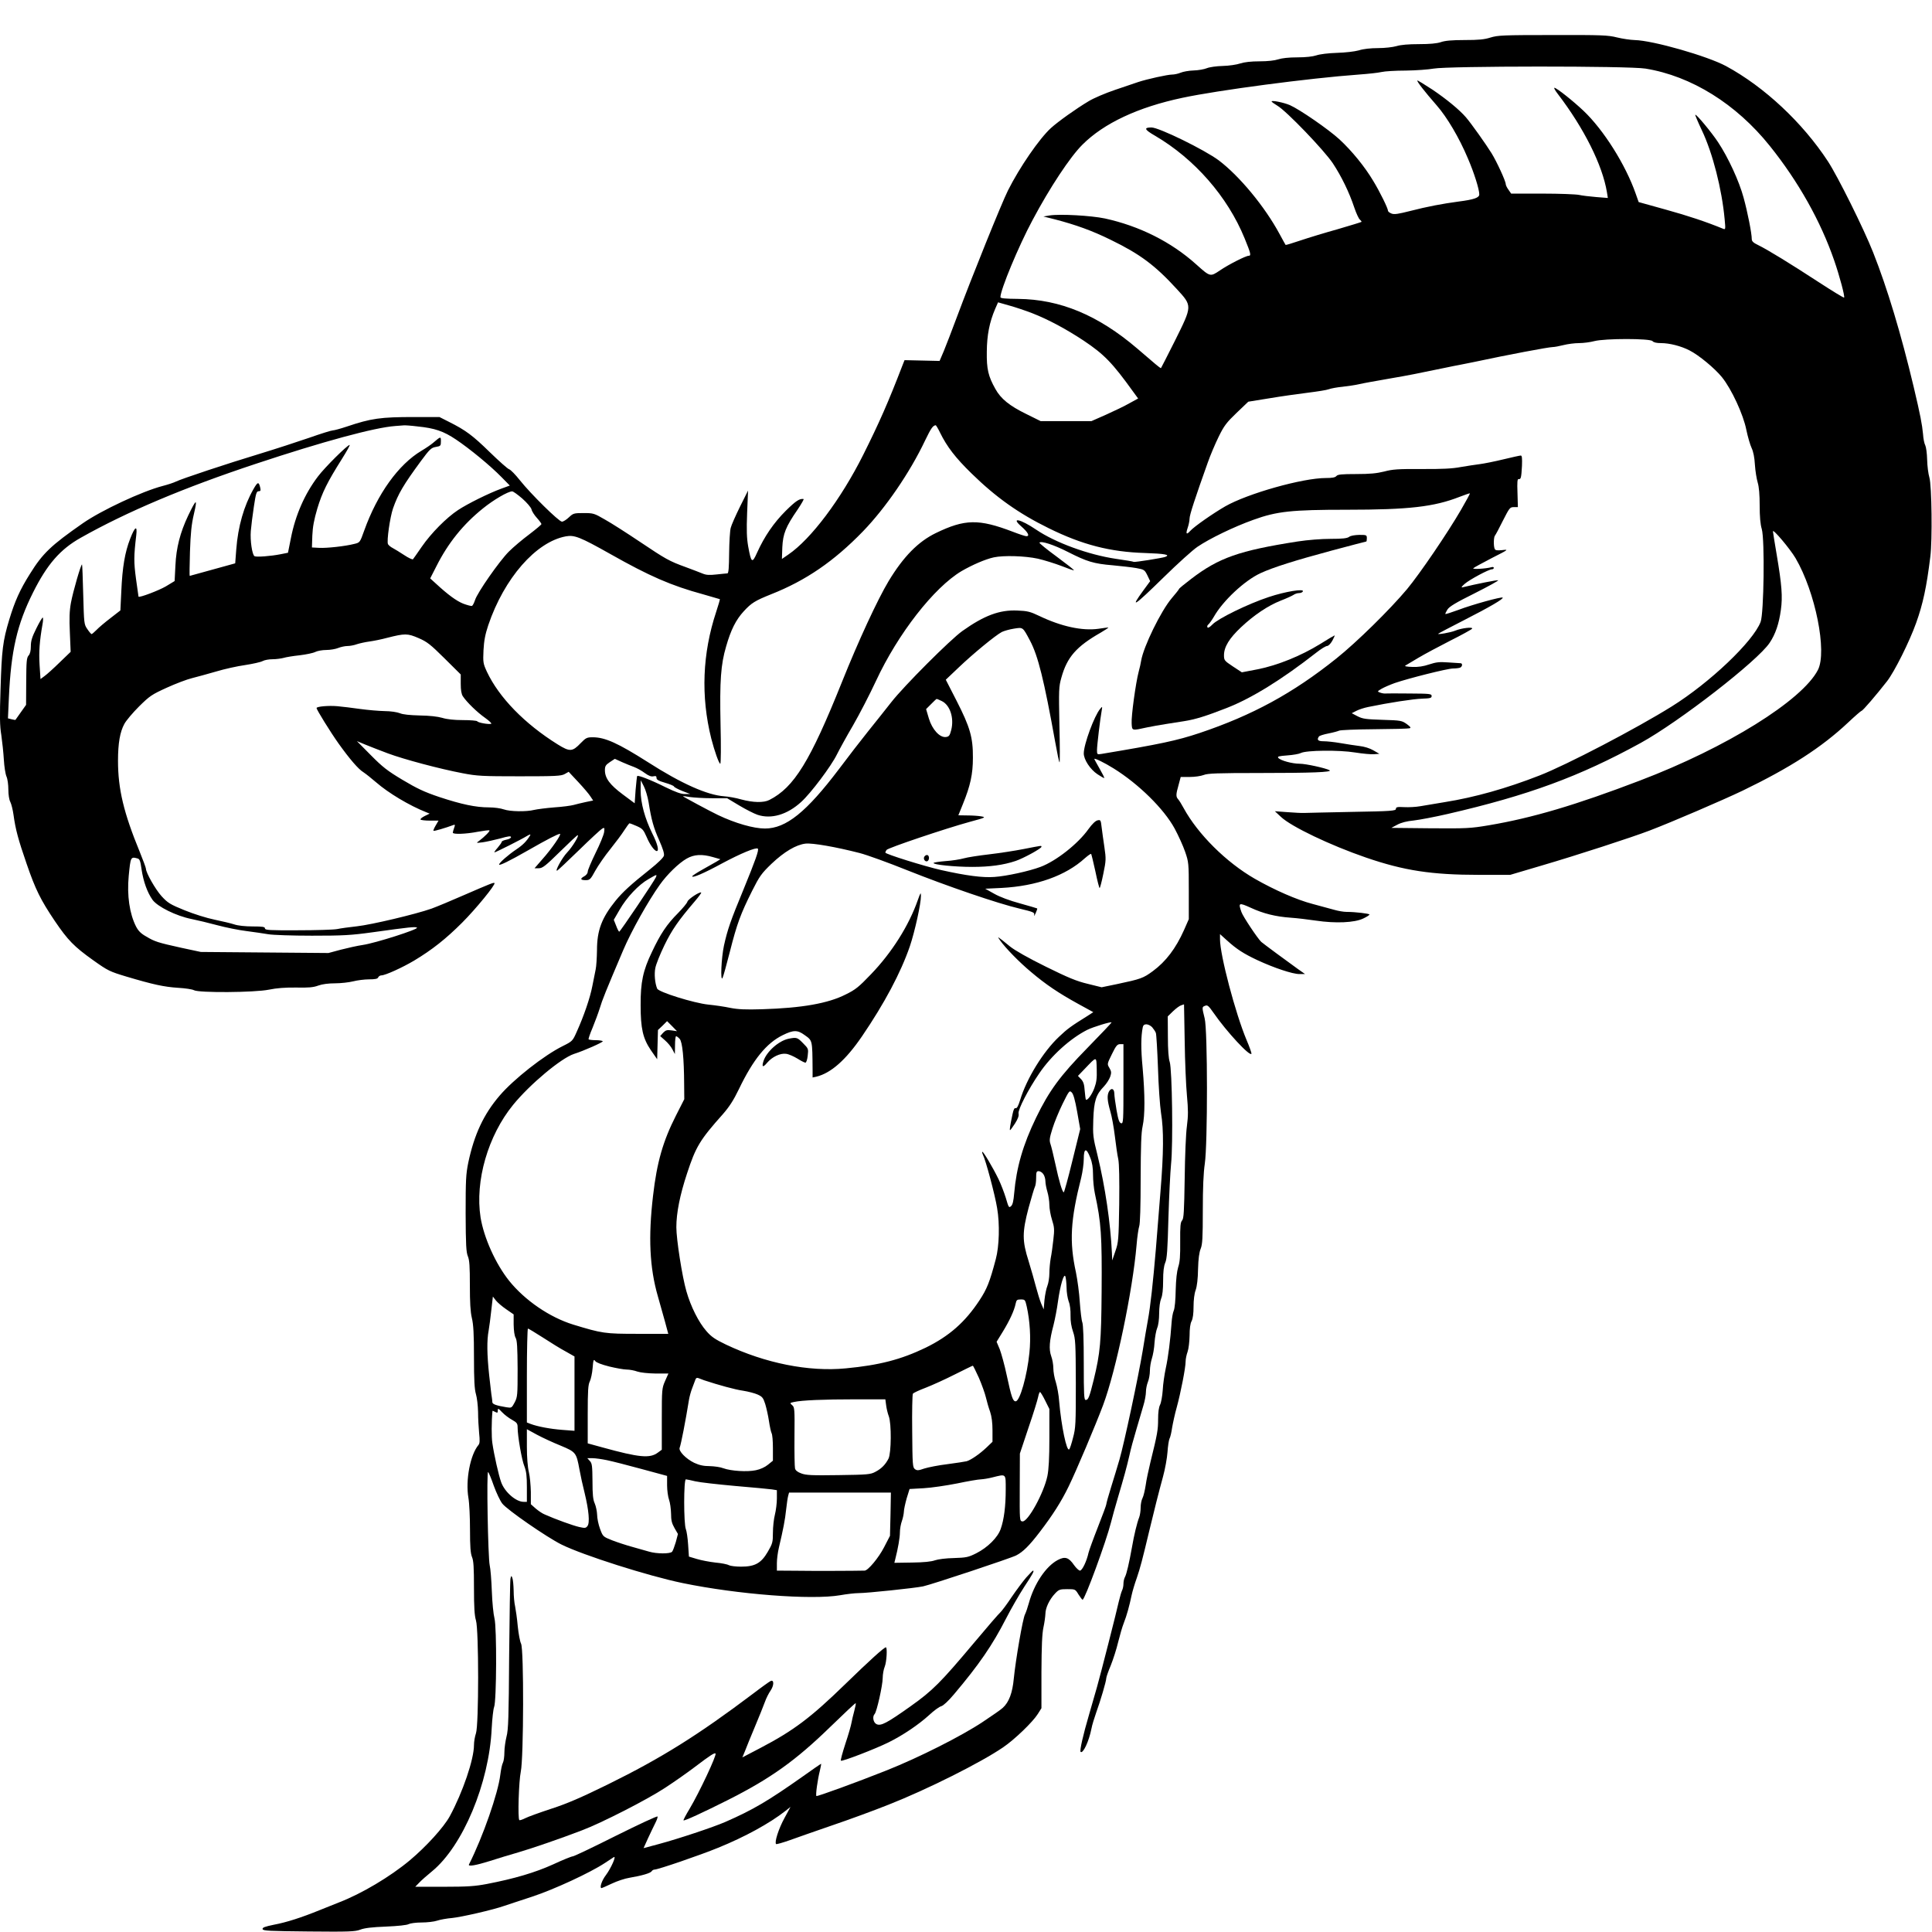 <?xml version="1.0" encoding="UTF-8" standalone="no"?>
<svg
   xmlns:dc="http://purl.org/dc/elements/1.1/"
   xmlns:cc="http://creativecommons.org/ns#"
   xmlns:rdf="http://www.w3.org/1999/02/22-rdf-syntax-ns#"
   xmlns:svg="http://www.w3.org/2000/svg"
   xmlns="http://www.w3.org/2000/svg"
   xmlns:sodipodi="http://sodipodi.sourceforge.net/DTD/sodipodi-0.dtd"
   xmlns:inkscape="http://www.inkscape.org/namespaces/inkscape"
   version="1.0"
   width="2000"
   height="2000"
   viewBox="0 0 1500 1500"
   preserveAspectRatio="xMidYMid meet"
   id="svg4819"
   sodipodi:docname="cabron.svg"
   inkscape:version="0.92.2 5c3e80d, 2017-08-06">
  <defs
     id="defs4823" />
  <sodipodi:namedview
     pagecolor="#ffffff"
     bordercolor="#666666"
     borderopacity="1"
     objecttolerance="10"
     gridtolerance="10"
     guidetolerance="10"
     inkscape:pageopacity="0"
     inkscape:pageshadow="2"
     inkscape:window-width="1894"
     inkscape:window-height="1013"
     id="namedview4821"
     showgrid="false"
     units="px"
     inkscape:zoom="0.2599734"
     inkscape:cx="1162.6667"
     inkscape:cy="1042.4143"
     inkscape:window-x="10"
     inkscape:window-y="29"
     inkscape:window-maximized="0"
     inkscape:current-layer="svg4819" />
  <g
     id="g4872"
     transform="matrix(1.027,0,0,1.027,-146.541,-89.999)">
    <path
       d="m 1269.5,116 c -4.7,1.5 -8.9,1.9 -19.6,1.9 -9.7,0 -14.9,0.5 -18,1.6 -3,1 -8.3,1.5 -16.5,1.5 -7.8,0 -13.8,0.5 -17,1.5 -2.8,0.8 -8.8,1.5 -13.9,1.5 -5.5,0 -11.2,0.6 -14.5,1.7 -3.3,0.9 -10.1,1.7 -16.7,1.9 -6.5,0.2 -12.9,1 -15.5,1.9 -2.7,0.9 -8,1.5 -14.4,1.5 -6.4,0 -11.7,0.6 -14.4,1.5 -2.7,0.9 -7.9,1.5 -14.1,1.5 -6.5,0 -11.5,0.6 -14.6,1.6 -2.6,0.9 -8.6,1.8 -13.3,1.9 -4.7,0.1 -10.1,0.9 -12,1.7 -1.9,0.8 -6.4,1.6 -9.9,1.7 -3.6,0.1 -8,0.9 -9.9,1.7 -1.9,0.8 -4.8,1.4 -6.4,1.4 -3.4,0 -19.3,3.5 -25.8,5.7 -2.5,0.8 -10.3,3.5 -17.4,5.9 -7.1,2.4 -16.1,6.2 -20,8.6 -9.4,5.6 -23,15.3 -28.5,20.3 -8.8,8.1 -23.6,29.6 -32.4,47.1 -4.8,9.6 -27.3,65.3 -38.5,95.4 -3.8,10.2 -8.3,21.9 -10,26 l -3.2,7.5 -13.2,-0.3 -13.3,-0.3 -1.7,4.3 c -10.5,27.3 -17.4,43 -29.6,67.4 -16.8,33.5 -39.4,63.6 -56.6,75.3 l -4.8,3.3 0.3,-8.8 c 0.5,-10.2 2.5,-15.4 11.6,-28.6 2.9,-4.3 4.9,-7.9 4.5,-7.9 -3,-0.5 -5.8,1.3 -13.5,8.9 -9.1,9.1 -16.1,19.3 -21.7,31.7 -3.7,8.3 -4.4,7.8 -6.7,-4.8 -1.1,-6.3 -1.3,-12.2 -0.8,-25.2 l 0.7,-17 -6.1,12.2 c -3.3,6.7 -6.5,13.9 -7,16 -0.6,2.2 -1.1,10.7 -1.2,19.1 -0.1,10.7 -0.4,15.2 -1.3,15.3 -0.6,0 -4.2,0.4 -8.1,0.8 -5.4,0.6 -7.8,0.5 -10.5,-0.6 -1.9,-0.8 -7.7,-3 -12.8,-4.9 -12.7,-4.6 -15.1,-6 -35.1,-19.4 -9.7,-6.5 -21.4,-14 -26.1,-16.6 -8.1,-4.7 -8.7,-4.9 -16.1,-4.9 -7.4,0 -7.9,0.2 -11.1,3.2 -1.9,1.8 -4.2,3.3 -5.3,3.3 -2.3,0 -23.6,-21 -31.7,-31.2 -3.4,-4.3 -7.1,-8.1 -8.2,-8.4 -1.2,-0.4 -7.7,-6.2 -14.6,-12.9 -12.9,-12.6 -18.2,-16.6 -30.8,-22.9 l -7.3,-3.7 h -19.2 c -25.3,0 -32.4,1 -50.8,7.2 -4.8,1.6 -9.6,2.9 -10.6,2.9 -1.1,0 -9.1,2.5 -17.9,5.6 -8.7,3 -25.6,8.5 -37.4,12.1 -24.5,7.4 -59.1,18.9 -63.3,21 -1.6,0.8 -6.1,2.3 -10,3.3 -15.7,4.1 -46.3,18.4 -60.4,28.2 -24.1,16.8 -30.3,22.7 -40,38.3 -7.5,11.9 -11.4,20.6 -15.6,34.5 -4.9,16.2 -5.7,23 -6.6,52.5 -0.7,20.7 -0.6,27.8 0.6,35 0.7,4.9 1.6,13.3 1.9,18.5 0.3,5.2 1.2,10.9 2,12.7 0.8,1.7 1.4,6.1 1.4,9.8 0,3.8 0.6,7.8 1.5,9.4 0.8,1.6 1.9,6 2.4,9.7 1.5,11 3.6,18.8 9.9,37 6.7,19.5 10.5,27.2 21.4,43.4 9.8,14.4 14.4,19.2 29,29.6 11.1,7.9 12.4,8.5 25,12.3 20.5,6.1 28.5,7.8 39.1,8.5 5.3,0.3 10.7,1.1 12,1.8 3.6,2.1 45.9,1.8 56.7,-0.4 5.8,-1.2 12.3,-1.7 20.5,-1.6 9.3,0.2 13.1,-0.1 16.8,-1.5 3,-1.1 7.7,-1.7 12.7,-1.7 4.3,0 10.5,-0.7 13.7,-1.5 3.1,-0.8 8.6,-1.5 12,-1.5 4.7,0 6.5,-0.4 6.9,-1.5 0.4,-0.8 1.4,-1.5 2.4,-1.5 2.9,0 15.9,-5.9 24.8,-11.2 13.5,-8.1 24,-16.4 36.3,-28.7 10.4,-10.4 25.5,-28.9 24.4,-29.9 -0.5,-0.6 -3.2,0.5 -23.5,9.3 -9.1,4 -19.9,8.5 -24,10 -11.8,4.2 -45.5,12.2 -56.5,13.4 -5.5,0.6 -12.2,1.5 -15,2.1 -2.7,0.5 -16.1,0.9 -29.7,0.9 -21.4,0.1 -24.8,-0.1 -24.8,-1.4 0,-1.2 -1.7,-1.5 -9.3,-1.5 -5.5,0 -11.2,-0.6 -13.8,-1.5 -2.4,-0.8 -9.1,-2.4 -14.9,-3.6 -6,-1.2 -15.8,-4.3 -22.7,-7.1 -11.1,-4.5 -12.8,-5.6 -17.5,-10.7 -4.6,-5.1 -11.8,-17.7 -11.8,-20.8 0,-0.7 -2.1,-6.3 -4.6,-12.5 -12.2,-29.7 -16.5,-47.6 -16.5,-69.1 0,-13.2 1.5,-21.8 4.8,-27.8 1.3,-2.5 6.4,-8.5 11.1,-13.2 8.1,-8 9.6,-9 21,-14.2 6.8,-3.1 15.3,-6.3 19,-7.2 3.7,-0.9 11.9,-3.2 18.2,-5 6.3,-1.9 16.2,-4.1 22,-4.9 5.8,-0.9 11.7,-2.2 13.2,-3 1.4,-0.8 4.8,-1.4 7.5,-1.4 2.6,0 6.4,-0.5 8.3,-1 1.9,-0.6 7.5,-1.5 12.3,-2 4.9,-0.6 10.2,-1.7 11.7,-2.5 1.6,-0.8 5.3,-1.5 8.3,-1.5 3,0 7.1,-0.7 9,-1.5 2,-0.8 5.2,-1.5 7,-1.5 1.9,0 5.2,-0.6 7.3,-1.4 2.2,-0.7 6.3,-1.6 9.3,-2 3,-0.4 9.1,-1.6 13.5,-2.8 13.4,-3.4 15.4,-3.4 23.7,0.2 6.5,2.8 9,4.8 19.6,15.3 l 12.3,12.2 v 7 c 0,4.9 0.5,7.8 1.6,9.5 3,4.5 10.8,12.1 16.8,16.3 3.2,2.3 5.3,4.3 4.6,4.5 -1.8,0.6 -9.9,-0.8 -10.5,-1.9 -0.4,-0.5 -5.2,-0.9 -10.8,-0.9 -6.7,0 -12.2,-0.6 -15.7,-1.7 -3.5,-1 -9.6,-1.7 -17,-1.8 -7.5,-0.2 -12.7,-0.7 -15,-1.7 -2,-0.8 -7,-1.6 -11.5,-1.6 -4.4,-0.1 -12.7,-0.8 -18.5,-1.6 -5.8,-0.8 -13.5,-1.8 -17.2,-2.1 -6.7,-0.6 -15.8,0.2 -15.8,1.4 0,1.2 10.5,18.2 16.7,26.9 8.3,11.6 14.9,19.3 18.7,21.6 1.7,1.1 6.1,4.6 9.7,7.7 9.2,8 25,17.5 37.9,22.6 l 2.5,1 -3.7,1.8 c -2,1 -3.5,2.2 -3.2,2.7 0.3,0.4 3.5,0.8 7.1,0.8 h 6.5 l -2.1,3.6 c -1.2,2 -2,3.9 -1.7,4.1 0.4,0.4 8.9,-2.1 15.4,-4.5 0.9,-0.3 1,0.2 0.2,2.3 -0.5,1.4 -1,3.1 -1,3.6 0,1.4 9.8,1.1 19,-0.7 4.5,-0.8 8.4,-1.3 8.7,-1 0.6,0.5 -3.7,4.8 -7.8,7.9 -2.4,1.7 -2.4,1.7 2.6,1.1 2.8,-0.4 8.7,-1.7 13.3,-2.9 6.2,-1.8 8.2,-2 8.2,-1 0,0.7 -1.6,1.6 -3.5,1.9 -1.9,0.4 -3.5,1.1 -3.5,1.6 0,0.5 -1.4,2.5 -3.1,4.5 -1.7,1.9 -2.8,3.5 -2.4,3.5 0.9,0 20.2,-9.7 24.4,-12.3 2.2,-1.3 3.1,-1.6 2.6,-0.6 -2.7,4.5 -5.5,7.3 -10.4,10.6 -6,4 -13.1,10.2 -13.1,11.5 0,1.1 7.7,-2.6 22,-10.8 14.5,-8.3 22.5,-12.4 24,-12.4 1.5,0 -6.2,11.3 -13.3,19.2 l -5.9,6.8 h 3.2 c 2.8,0 5,-1.7 16,-12.5 7,-6.9 13,-12.5 13.4,-12.5 1.4,0 -3.9,8.8 -7.9,13 -3.9,4.1 -9.6,14.6 -7.6,13.8 0.5,-0.2 7.9,-7.1 16.5,-15.5 8.6,-8.4 16.5,-15.7 17.6,-16.3 1.7,-0.9 1.8,-0.7 1.4,2.7 -0.3,2.1 -3.2,9.2 -6.5,15.8 -3.2,6.6 -5.9,12.9 -5.9,14.1 0,1.2 -1.1,2.6 -2.5,3.4 -3.5,1.9 -3.1,3 0.9,3 3.2,0 3.7,-0.5 7.4,-7.3 2.2,-3.9 7.3,-11.3 11.3,-16.2 4,-5 8.8,-11.4 10.6,-14.3 1.8,-2.8 3.6,-5.2 3.9,-5.2 0.3,0 2.7,0.9 5.4,2.1 4.3,1.9 5.1,2.7 7.5,8.2 2.5,6 6,10.7 7.7,10.7 1.9,0 0.5,-5.6 -3.3,-13.1 -5.7,-11.5 -8.9,-23.2 -8.9,-32.7 l 0.1,-7.7 2.3,4.5 c 1.3,2.5 2.9,7.9 3.6,12 2.1,13.5 3.9,19.7 8.1,29 2.7,6.2 3.9,9.9 3.5,11.5 -0.4,1.5 -4.5,5.5 -10.4,10.2 -14.6,11.6 -20.7,17.2 -26.1,23.8 -10.5,13 -14.1,22.4 -14.1,37.5 -0.1,5.8 -0.5,12.3 -1,14.5 -0.4,2.2 -1.6,7.8 -2.5,12.5 -1.7,9 -6.5,22.9 -11.8,34.6 -3.1,7 -3.3,7.2 -10.5,10.8 -14.2,7 -37.2,25.1 -47.8,37.5 -12.1,14.1 -19.2,29.4 -23.7,50.6 -1.8,8.9 -2,13.3 -2,38.6 0.1,23.5 0.4,29.2 1.7,32.3 1.2,2.9 1.5,7.6 1.5,21.9 0,13 0.4,20 1.5,24.7 1.2,4.9 1.6,12.3 1.6,29.6 0,17.5 0.4,24.3 1.5,28 0.8,2.7 1.5,8.7 1.6,13.4 0,4.7 0.4,11.9 0.8,16 0.6,5.6 0.5,7.9 -0.5,9 -6.2,7.4 -9.9,26.6 -7.6,40 0.7,3.9 1.2,14.7 1.2,24.1 0,12.8 0.4,17.8 1.5,20.6 1.2,2.7 1.5,8 1.5,23.3 0,14.6 0.4,21 1.5,24.6 2.2,7.2 2.2,79.2 0,85.4 -0.8,2.3 -1.5,6.3 -1.5,8.9 0,10.8 -8.5,35.7 -18.3,53.8 -4.6,8.4 -17.8,22.9 -30.2,33.3 -15,12.5 -36.4,25.2 -53.5,31.8 -3,1.2 -9.5,3.8 -14.5,5.8 -14,5.7 -25.2,9.3 -34.8,11.1 -6.8,1.4 -8.7,2.1 -8.5,3.3 0.3,1.3 4.8,1.5 34.9,1.8 30.7,0.3 35.1,0.1 39,-1.4 3.1,-1.2 8.8,-1.9 19.4,-2.3 9.1,-0.4 15.9,-1.1 17.2,-1.9 1.2,-0.6 5.5,-1.2 9.7,-1.2 4.1,0 9.5,-0.6 11.8,-1.4 2.4,-0.8 7.5,-1.7 11.3,-2 7,-0.7 31.1,-6.2 39.5,-9.2 2.5,-0.8 11.9,-4 20.9,-6.9 16.7,-5.5 43.9,-18.1 55.1,-25.5 3,-2 6,-4 6.7,-4.4 2.2,-1.3 -2,8.2 -5.9,13.5 -3.2,4.1 -5.1,9.9 -3.3,9.9 0.2,0 3.7,-1.5 7.7,-3.4 4,-1.9 10,-3.9 13.3,-4.4 9.5,-1.6 15.9,-3.5 16.8,-4.9 0.4,-0.7 1.4,-1.3 2.2,-1.3 2.6,0 34.2,-10.8 48.1,-16.5 20,-8.1 39,-18.5 50.8,-27.8 l 3.9,-3.1 -4.6,8.5 c -4.3,7.8 -7.7,18.3 -6.3,19.6 0.3,0.3 4.9,-1 10.3,-2.9 5.4,-2 19.9,-7 32.3,-11.3 12.4,-4.2 31.5,-11.2 42.5,-15.6 29,-11.4 69.5,-31.7 86.5,-43.3 8.7,-5.9 22.5,-19.2 26.3,-25.3 l 2.7,-4.3 v -27.2 c 0.1,-19.9 0.5,-29.1 1.5,-33.8 0.8,-3.6 1.4,-8.2 1.5,-10.3 0,-4.5 3.1,-11 7.3,-15.4 2.8,-3 3.6,-3.3 9.2,-3.3 6,0 6.1,0 8.5,4 1.4,2.2 2.8,4 3.1,4 1.7,0 17.8,-43.9 21.5,-58.5 0.8,-3.3 3.2,-11.9 5.3,-19 4.5,-15.2 6.5,-22.4 8.7,-32 0.8,-3.9 3.1,-12.4 5.1,-19 1.9,-6.6 4.4,-14.9 5.4,-18.4 1.1,-3.5 1.9,-8.2 1.9,-10.3 0,-2.1 0.7,-5.5 1.5,-7.5 0.8,-1.9 1.5,-5.7 1.5,-8.4 0,-2.7 0.7,-6.8 1.5,-9.3 0.8,-2.4 1.8,-7.8 2,-12 0.3,-4.1 1.2,-9.1 2,-11 0.9,-2.1 1.5,-6.7 1.5,-11.1 0,-4.5 0.6,-9 1.5,-11.2 1,-2.3 1.5,-6.9 1.5,-13.5 0,-6.8 0.5,-11 1.6,-13.6 1.3,-2.9 1.8,-9.8 2.4,-33.7 0.5,-16.5 1.4,-34.9 2,-40.9 1.6,-14.8 0.8,-71.5 -1,-77.1 -0.9,-2.6 -1.4,-9.3 -1.4,-19.2 l -0.1,-15.3 4,-3.9 c 2.2,-2.1 5,-4.2 6.2,-4.5 l 2.1,-0.7 0.5,27.8 c 0.2,15.3 1,33.8 1.7,41.1 1,10.9 1,15.2 0,23 -0.8,5.4 -1.5,23 -1.7,39.7 -0.4,25.1 -0.7,30.2 -1.9,31.7 -1.3,1.3 -1.6,4.4 -1.5,16 0.1,10.8 -0.2,15.5 -1.5,19.3 -1,3.3 -1.7,9.3 -1.9,17.5 -0.1,7.2 -0.7,13.8 -1.5,15.5 -0.7,1.6 -1.4,5.7 -1.6,9 -0.9,13 -2.6,26.4 -4.4,34.5 -1,4.7 -2.1,12.1 -2.3,16.6 -0.3,4.4 -1.2,9.4 -2,11 -1,2 -1.5,5.7 -1.5,11 0,7.9 -0.5,11 -5.8,32.4 -1.4,5.8 -3.1,13.6 -3.6,17.5 -0.6,3.8 -1.6,8.2 -2.4,9.7 -0.8,1.5 -1.4,4.7 -1.4,7.2 0,2.5 -0.5,5.7 -1.1,7.3 -1.6,4 -3.9,13.5 -5.4,22.3 -2.2,12.3 -4.1,20.4 -5.3,22.7 -0.7,1.2 -1.2,3.6 -1.2,5.3 0,1.7 -0.5,4 -1.1,5.1 -0.5,1.1 -1.6,4.8 -2.4,8.2 -1.6,7.5 -13.9,55.6 -16.5,64.7 -1,3.6 -3.7,12.8 -5.9,20.5 -4.6,15.6 -7.3,27.6 -6.5,28.5 1.8,1.7 6.3,-7.9 8.2,-17.5 0.5,-2.8 2.2,-8.2 3.6,-12.2 3.2,-8.8 7.6,-23.7 7.6,-25.9 0,-0.9 1.5,-5.2 3.4,-9.7 1.8,-4.5 4.4,-12.5 5.6,-17.7 1.3,-5.2 3.2,-11.8 4.3,-14.5 2.1,-5.3 4.2,-12.8 5.9,-21 0.6,-2.8 2.3,-8.6 3.9,-13 2.6,-7.6 4.2,-13.7 9.4,-35.5 3.6,-15.1 7.3,-29.7 10.4,-41 1.6,-5.8 3.1,-14.2 3.4,-18.6 0.3,-4.5 1,-9 1.5,-10.1 0.6,-1 1.5,-4.8 2,-8.4 0.6,-3.5 2.1,-10.5 3.5,-15.4 3,-11 6.7,-29.9 6.7,-34.6 0,-1.9 0.7,-5.2 1.5,-7.4 0.8,-2.2 1.4,-7.7 1.5,-12.1 0,-5.2 0.5,-9.2 1.5,-11 1,-1.9 1.5,-5.8 1.5,-11 0,-4.9 0.6,-9.9 1.6,-12.5 1,-2.8 1.7,-8.6 1.8,-15.9 0.2,-7.8 0.9,-12.7 2,-15.4 1.3,-3.2 1.6,-8 1.6,-29.1 0,-17.2 0.5,-28.3 1.5,-35.1 2.2,-14.6 2.2,-101.2 -0.1,-109.9 -2.1,-8.5 -2.1,-8.6 0.3,-9.5 1.8,-0.8 2.7,0 6.4,5.3 9.9,14.3 27.8,33.6 28.7,30.9 0.1,-0.5 -1.5,-5.2 -3.7,-10.3 -8.4,-20 -20.1,-64.2 -20.1,-76.2 v -3.9 l 5.2,4.7 c 7.5,6.8 12.7,10.1 23.1,15 12.5,5.8 26.5,10.5 31.7,10.5 h 4.3 l -5.4,-3.8 c -7.3,-5.2 -26.1,-19.1 -27.7,-20.5 -2.7,-2.5 -13.9,-19.3 -15,-22.6 -2.5,-7.1 -2,-7.3 7.1,-3.2 9.5,4.4 18.8,6.7 30.2,7.5 4.4,0.3 13,1.3 19,2.2 14.8,2.2 29.2,1.6 35.8,-1.6 2.6,-1.2 4.7,-2.6 4.7,-3 0,-0.7 -10.6,-2 -17.4,-2 -2.2,0 -6.2,-0.7 -9,-1.5 -2.8,-0.8 -10.3,-2.8 -16.6,-4.5 -11.9,-3.1 -28.8,-10.5 -43.8,-19.1 -21.5,-12.4 -42.9,-33.6 -53.7,-53.4 -1.5,-2.8 -3.3,-5.7 -4.1,-6.6 -1.8,-2 -1.8,-3.6 0.3,-10.9 l 1.6,-6 h 6.9 c 3.8,0 8.4,-0.7 10.5,-1.5 2.9,-1.2 10.1,-1.5 42.3,-1.5 38.9,0 55.4,-0.6 52.8,-2.1 -2.9,-1.6 -17.9,-4.9 -22.5,-4.9 -5.7,0 -14.5,-2.4 -16.2,-4.4 -0.9,-1.1 0.3,-1.4 6.8,-1.9 4.3,-0.3 8.9,-1.1 10.2,-1.8 4,-2.1 29,-2.4 41.1,-0.4 5.7,0.9 12.1,1.5 14.3,1.3 l 4,-0.3 -4.5,-2.6 c -2.7,-1.6 -6.9,-2.9 -10.5,-3.3 -3.3,-0.4 -9.8,-1.4 -14.4,-2.2 -4.6,-0.8 -10.3,-1.4 -12.7,-1.4 -4.3,0 -5.4,-1 -3.6,-3.6 0.4,-0.6 3.6,-1.6 7.2,-2.3 3.6,-0.7 7.2,-1.7 8,-2.1 0.9,-0.5 12.8,-1 26.5,-1.1 13.8,-0.1 25.8,-0.4 26.7,-0.7 1.4,-0.3 1,-1 -2,-3.2 -3.7,-2.6 -4.4,-2.8 -18.3,-3.2 -12.5,-0.4 -15,-0.7 -18.9,-2.7 l -4.4,-2.3 3.5,-1.8 c 1.9,-1 5.9,-2.3 8.9,-2.9 15.9,-3.3 34.3,-6.1 40.8,-6.3 6.2,-0.2 7.2,-0.5 7.2,-2 0,-1.7 -1.4,-1.8 -16.7,-1.9 -9.3,-0.1 -17.5,-0.1 -18.4,0 -0.8,0.1 -2.6,-0.2 -3.9,-0.7 -2.2,-0.8 -2.2,-0.9 1.2,-2.9 1.9,-1.1 6.3,-3 9.9,-4.3 10.5,-3.6 39.9,-11 44,-11 2,0 4.4,-0.3 5.3,-0.6 1.9,-0.7 2.2,-3.4 0.4,-3.4 -0.7,0 -4.9,-0.3 -9.3,-0.6 -6.6,-0.5 -9.1,-0.2 -14.3,1.5 -4.4,1.5 -8.3,2.1 -12.9,1.9 -3.9,-0.1 -6,-0.5 -5.2,-1 0.8,-0.5 5.2,-3.1 9.9,-5.9 4.7,-2.8 15.6,-8.6 24.2,-13 8.6,-4.3 16,-8.4 16.4,-9 0.9,-1.5 -8,-0.5 -12.8,1.5 -3.3,1.4 -13.7,3.2 -12.8,2.3 0.3,-0.3 9,-4.9 19.4,-10.2 19.4,-9.9 30.2,-16.2 29.3,-17.1 -0.8,-0.8 -23,5.3 -33.5,9.3 -5.2,1.9 -9.5,3.3 -9.8,3.1 -0.2,-0.2 0.5,-1.7 1.5,-3.3 1.4,-2.3 6.4,-5.3 20.7,-12.4 10.3,-5.2 18.3,-9.6 17.7,-9.8 -0.9,-0.3 -16.1,2.7 -26.8,5.3 -1.4,0.4 -1,-0.4 1.5,-2.6 3.7,-3.2 18.2,-11 20.6,-11 0.8,0 1.4,-0.5 1.4,-1.1 0,-0.6 -0.8,-0.8 -1.7,-0.5 -4.3,1.2 -14.8,1.8 -13.8,0.8 0.6,-0.6 6.9,-4 14,-7.7 12.8,-6.5 12.9,-6.6 7.9,-6 -4.2,0.4 -5.3,0.2 -5.8,-1.1 -0.9,-2.4 -0.7,-8.9 0.3,-9.9 0.5,-0.6 3.2,-5.6 6,-11.3 4.9,-9.6 5.3,-10.2 8.2,-10.2 h 3.1 l -0.3,-10.8 c -0.3,-8.3 -0.1,-10.6 0.9,-10.4 1.7,0.3 2,-1 2.5,-10.1 0.2,-5.7 0,-7.7 -0.9,-7.7 -0.7,0 -6.6,1.3 -13.2,2.9 -6.6,1.6 -14.6,3.2 -17.8,3.6 -3.2,0.4 -9.7,1.4 -14.4,2.2 -6.1,1.2 -14.4,1.6 -29.5,1.5 -17.8,-0.1 -22.1,0.2 -28.4,1.9 -5.7,1.4 -10.8,1.9 -21.2,1.9 -10.9,0 -13.9,0.3 -14.9,1.5 -0.9,1.1 -3.2,1.5 -8,1.5 -17.5,0 -59,11.7 -76,21.4 -9.5,5.5 -23.4,15.2 -26.5,18.6 -2.8,3.1 -3.5,2.4 -2,-2.1 0.8,-2.3 1.5,-5.5 1.5,-7.2 0,-2.8 4.1,-15.3 13.7,-42.2 1.9,-5.5 5.7,-14.4 8.3,-19.7 4.1,-8.4 6,-10.8 13.6,-18.1 l 8.8,-8.4 16.1,-2.6 c 8.8,-1.5 21.9,-3.3 29,-4.2 7.2,-0.9 14.2,-2 15.7,-2.6 1.5,-0.6 6.2,-1.5 10.5,-1.9 4.3,-0.5 9.8,-1.3 12.3,-1.9 4.4,-1 10.3,-2 25,-4.6 11.3,-1.9 20.4,-3.7 40.5,-7.9 3.9,-0.8 8.6,-1.8 10.5,-2.1 1.9,-0.4 6.7,-1.3 10.5,-2.1 26.7,-5.7 57,-11.4 60,-11.4 1.3,0 5,-0.7 8.2,-1.5 3.1,-0.8 8.4,-1.5 11.8,-1.5 3.3,0 8.5,-0.7 11.5,-1.5 8,-2.1 42.2,-2.1 44,0 0.8,1 3,1.5 6.4,1.5 6.4,0 15.1,2.2 21.5,5.5 7,3.5 19.2,13.6 24.6,20.3 7.2,8.9 16.1,28.1 18.4,39.7 1.1,5.3 2.9,11.5 4,13.8 1.3,2.7 2.2,7.2 2.5,12.7 0.3,4.7 1.3,10.7 2.1,13.4 1,3.3 1.5,9.1 1.5,17.4 0,8.3 0.5,14.2 1.6,17.8 2.3,8 1.6,63.8 -0.9,70.2 -5.7,14.9 -38.5,46 -67.2,63.9 -26.6,16.6 -79.6,44.3 -100,52.2 -24.8,9.7 -48.9,16.5 -71.5,20.1 -6.9,1.1 -15.2,2.5 -18.5,3.1 -3.3,0.6 -8.8,0.9 -12.3,0.7 -5.2,-0.3 -6.2,0 -6.2,1.3 0,1.5 -3.3,1.8 -33.2,2.3 -18.3,0.4 -34.6,0.7 -36.3,0.8 -1.6,0.1 -7.3,-0.2 -12.5,-0.6 l -9.5,-0.7 4.6,4.3 c 7.9,7.4 37.2,21.4 64.2,30.7 28.8,9.9 49.7,13.1 85.6,13.1 h 23.5 l 24,-7.1 c 26.6,-7.8 67.8,-21.2 81.4,-26.4 17,-6.5 54.9,-22.8 70.2,-30.1 36,-17.4 59.8,-32.7 79.9,-51.6 5.1,-4.8 9.7,-8.8 10.1,-8.8 0.9,0 11.1,-11.9 19.3,-22.4 5.6,-7.2 17,-30 22,-44.1 5.1,-14.2 7.9,-27.1 10.7,-50 1.6,-12.3 1.1,-53.9 -0.7,-59.9 -0.8,-2.6 -1.6,-8.7 -1.7,-13.5 -0.1,-4.7 -0.8,-9.6 -1.4,-10.8 -0.7,-1.2 -1.5,-5 -1.7,-8.5 -0.7,-7.3 -2,-14.3 -7.1,-35.8 -9.5,-39.9 -19.9,-74.5 -30.6,-101.5 -7.1,-18 -26.8,-57.6 -34.2,-68.9 -19.1,-29.2 -48,-56.3 -77,-72 -14.1,-7.6 -55.3,-19.4 -69.1,-19.7 -3.3,-0.1 -9.3,-1 -13.4,-2 -6.8,-1.7 -11.4,-1.9 -48.5,-1.8 -37.7,0 -41.6,0.2 -47.1,1.9 z m 117.2,23.5 c 34.6,5.6 68.5,26.7 93.9,58.4 21.6,26.9 38.5,57 48.7,86.6 4.2,12.1 8.2,27.3 7.5,28.1 -0.3,0.3 -9.1,-5.1 -19.4,-11.8 -21,-13.7 -38.4,-24.4 -45.6,-27.9 -3.6,-1.7 -4.8,-2.9 -4.8,-4.5 0,-4.3 -3.1,-20.2 -6.2,-31.4 -3.3,-12.3 -11.6,-30.3 -19.3,-41.9 -4.8,-7.3 -16.5,-21.4 -17.2,-20.7 -0.2,0.2 2,5.5 5,11.8 8.2,17.3 15.1,44.4 17.2,67.2 0.7,7.5 0.7,7.9 -1.1,7.2 -12.9,-5.3 -26.4,-9.8 -43.4,-14.5 l -20.5,-5.7 -2.3,-6.5 c -7.6,-21.7 -24.2,-48.1 -39.4,-62.5 -7.9,-7.5 -20.4,-17.4 -22,-17.4 -0.6,0 0.6,2.1 2.6,4.7 19.8,25.9 33.7,53.7 37.1,74.2 l 0.7,4.4 -8.8,-0.7 c -4.9,-0.4 -10.7,-1.1 -12.9,-1.6 -2.2,-0.5 -14.7,-1 -27.7,-1 h -23.7 l -2,-2.9 c -1.2,-1.6 -2.1,-3.5 -2.1,-4.3 0,-2.2 -6.7,-16.8 -10.7,-23.3 -4,-6.5 -15.5,-22.7 -19.4,-27.2 -5,-5.8 -14.8,-13.8 -25.3,-20.9 -6.1,-4 -11.2,-7.1 -11.4,-6.9 -0.6,0.6 5.6,8.5 14.6,18.8 7.8,8.9 17,24.4 23.6,40.1 4.7,10.9 8.6,23.3 8.6,27.2 0,2.5 -3.9,3.9 -15.6,5.4 -12,1.6 -23.7,3.8 -36.5,7.1 -9.1,2.3 -12.1,2.8 -14.2,2 -1.5,-0.6 -2.7,-1.5 -2.7,-2.1 0,-1.8 -6.1,-14.3 -11.1,-22.5 -6.4,-10.8 -16.3,-22.9 -25.6,-31.5 -8.4,-7.7 -30.2,-22.7 -37.5,-25.9 -4.7,-2 -13.8,-3.8 -13.8,-2.8 0,0.4 2,1.8 4.3,3.2 6.8,3.9 35.4,33.7 42,43.6 6.6,10 12.4,22 16.2,33.4 1.5,4.4 3.4,8.6 4.3,9.2 0.8,0.7 1.4,1.5 1.1,1.7 -0.2,0.2 -8.3,2.7 -17.9,5.5 -9.7,2.7 -22.5,6.6 -28.4,8.6 -5.9,2 -10.9,3.5 -11,3.3 -0.2,-0.2 -2.2,-3.9 -4.6,-8.3 -11.1,-20.6 -30.2,-43.7 -45.9,-55.6 -10.7,-8 -45.2,-24.9 -50.9,-24.9 -6,0 -5.4,1.6 2.6,6.2 29.9,17.5 54.9,46 67.8,77.6 4.7,11.5 5.1,13.2 3.1,13.2 -2.2,0 -15.4,6.7 -21.8,11.1 -7.3,4.9 -7.3,4.9 -17.9,-4.6 -18.9,-17 -42.9,-29 -69,-34.7 -10.5,-2.2 -33.8,-3.5 -41.7,-2.3 l -4.8,0.8 8.8,2.2 c 15.7,4.1 28,8.5 42.2,15.5 22,10.7 33.4,19.2 49.7,37 12,13.1 12,12.5 -1.3,39.3 -5.6,11.1 -10.3,20.4 -10.5,20.6 -0.2,0.2 -2.1,-1.2 -4.2,-3 -2.2,-1.9 -8.4,-7.2 -13.8,-11.8 -29.5,-25.2 -58.3,-37.2 -90.1,-37.5 -9.6,-0.1 -13.3,-0.4 -13.3,-1.3 0,-5.5 13.7,-38.6 24.3,-58.3 13,-24.5 28.5,-47.9 37.7,-57 16.2,-16.2 42,-28.3 75.5,-35.4 26.6,-5.7 96.1,-14.9 133.5,-17.6 6.9,-0.5 14.5,-1.3 17,-1.9 2.5,-0.6 10.8,-1.1 18.5,-1.1 7.7,-0.1 17.2,-0.8 21,-1.5 10.9,-2 147.5,-2.1 160.2,0 z M 923,324.4 c 12.1,4.7 25.7,12 39,20.8 15.4,10.3 21.7,16.8 37.3,38.5 l 3.8,5.2 -6.6,3.6 c -3.6,2.1 -11.6,5.9 -17.6,8.6 l -11.1,4.9 h -19.2 -19.2 l -10.9,-5.4 c -12.7,-6.2 -19.2,-11.5 -23.3,-18.9 -5.4,-9.6 -6.7,-15 -6.5,-28.2 0.1,-12.6 2,-22.2 6.3,-32.3 l 2.2,-5 8.1,2.3 c 4.5,1.2 12.5,3.9 17.7,5.9 z M 458.2,410 c 13.2,1.3 19.8,3.6 29.2,9.9 10.3,6.9 26,19.8 34.4,28.4 l 6.3,6.4 -6.3,2.3 c -9.6,3.5 -25.5,11.4 -32.8,16.2 -8.8,5.8 -20.4,17.5 -27.5,27.8 -3.2,4.7 -6.2,8.9 -6.6,9.4 -0.4,0.4 -3.3,-0.9 -6.6,-3.1 -3.2,-2.1 -7.1,-4.5 -8.6,-5.3 -1.6,-0.8 -3.2,-2.1 -3.7,-3 -1.1,-2.1 1.5,-20.3 3.8,-27 3.9,-11.1 7.8,-17.7 21,-35.7 6.8,-9.2 7.9,-10.2 11.4,-10.8 3.6,-0.6 3.8,-0.9 3.8,-4.2 0,-3.9 0,-3.9 -6,1.2 -1.4,1.2 -5.3,3.9 -8.7,5.9 -17.4,10.4 -33.3,32.5 -43.3,60.4 -3.2,8.9 -3.2,9 -7.4,10 -7,1.8 -20.8,3.3 -26.6,3 l -5.5,-0.3 0.3,-9 c 0.3,-6.7 1.3,-12 3.8,-20.5 3.7,-12.2 7.6,-20 18.5,-37.3 3.7,-5.9 6.4,-10.7 5.9,-10.7 -1.7,0 -19,17.2 -24,23.9 -10,13.2 -17,29.2 -20.4,46.6 l -2.2,11 -5.5,1.1 c -7.5,1.5 -18.4,2.3 -19.8,1.5 -1.8,-1.1 -3.4,-12 -2.8,-19.1 0.3,-3.6 1.3,-11.8 2.3,-18.3 1.5,-10 2,-11.7 3.6,-11.7 1.5,0 1.7,-0.5 1.2,-2.8 -1.1,-4.6 -1.9,-4.4 -5.1,1.2 -7.2,12.6 -11.7,28.3 -13,45.6 l -0.8,10.5 -17,4.7 c -9.3,2.6 -17.2,4.8 -17.4,4.8 -0.2,0 -0.1,-8.2 0.2,-18.3 0.5,-14.2 1.1,-20.5 3,-28.6 2.8,-12 1.9,-11.7 -4.4,1.4 -6,12.7 -9,24.2 -9.6,37.7 l -0.6,11.7 -6.6,4 c -5.3,3.1 -20,8.7 -20.7,7.8 0,-0.1 -0.9,-6.2 -1.9,-13.5 -1.7,-12.8 -1.7,-16.9 0.2,-33 0.9,-7.7 -1,-6.6 -4.6,2.7 -4,10.3 -5.9,21.5 -6.7,39.6 l -0.7,14.6 -7.6,5.9 c -4.2,3.2 -8.9,7.2 -10.5,8.9 -1.7,1.7 -3.3,3.1 -3.7,3.1 -0.3,0 -1.8,-1.7 -3.2,-3.8 -2.5,-3.6 -2.5,-4.2 -3.1,-26.1 -0.3,-12.3 -0.7,-22.5 -0.9,-22.7 -0.7,-0.7 -6.9,20.7 -8.4,29 -1.1,6 -1.3,11.8 -0.8,22.5 l 0.6,14.5 -8.3,8 c -4.6,4.5 -9.7,9.1 -11.4,10.3 l -3.1,2.3 -0.7,-10.8 c -0.6,-9.8 0,-18 2.2,-30.5 0.5,-2.6 0.6,-5 0.2,-5.2 -0.3,-0.2 -2.5,3.4 -4.8,8.1 -3.3,6.6 -4.2,9.5 -4.2,13.6 0,3.4 -0.6,5.8 -1.7,7 -1.5,1.7 -1.7,4.4 -1.8,19.6 l -0.1,17.7 -3.9,5.5 c -2.1,3 -4,5.6 -4.1,5.8 -0.1,0.2 -1.4,0 -2.9,-0.4 l -2.8,-0.7 0.7,-15.6 c 1.6,-35.5 6.2,-55.5 18.3,-79.6 10.6,-21.2 20.5,-32.6 36,-41.3 34.9,-19.7 78.3,-38 132.3,-55.9 50.9,-16.9 90,-27.5 105.5,-28.6 2.8,-0.2 5.7,-0.4 6.5,-0.5 0.8,-0.1 5.4,0.2 10.2,0.8 z m 395.1,4.6 c 5.3,10.8 11.7,19.1 23.9,31 18.4,18 35.6,30.2 58.2,41.3 25.5,12.6 46.6,18 72.9,18.8 14.9,0.5 19.4,1.3 15.4,2.9 -2.4,0.9 -23.2,4.2 -23.9,3.8 -0.4,-0.3 -6.5,-1.3 -13.5,-2.3 -20.8,-3.1 -45.7,-12.2 -60.2,-22 -11.9,-8.1 -19.7,-9.8 -11.3,-2.5 5.1,4.5 6.6,7.4 3.8,7.4 -0.8,0 -5.4,-1.5 -10.3,-3.4 -25.7,-9.8 -36.2,-9.6 -58.1,1 -13.4,6.5 -24.5,17.8 -35.7,36.3 -8.4,14 -22.9,45.3 -35.3,76.3 -24.1,60.1 -36.2,79.7 -54.9,89.2 -4.3,2.2 -12.3,2 -21.2,-0.4 -4.1,-1.2 -9.9,-2.2 -13,-2.4 -12.7,-0.9 -32.2,-9.5 -57.6,-25.8 -22.7,-14.4 -32.4,-18.8 -41.7,-18.8 -4.4,0 -5.2,0.4 -9.1,4.4 -6.3,6.6 -8.2,6.7 -17.4,1 -25,-15.6 -44.3,-35.4 -53.5,-54.9 -2.9,-6.3 -3,-7.1 -2.6,-16.3 0.4,-7.3 1.3,-12 3.6,-18.9 12,-35.5 36.1,-63.1 58.7,-67.2 6.4,-1.2 10.9,0.6 33.3,13.2 29.9,16.9 46.1,24 70.7,30.7 6.6,1.9 12.2,3.5 12.4,3.6 0.1,0.2 -1.1,4.5 -2.8,9.6 -10.4,31.4 -11.7,63.8 -3.7,95.8 2.4,9.3 5.8,19 6.8,19 0.5,0 0.6,-13.4 0.2,-29.8 -0.7,-33 0.2,-45.2 4.2,-58.8 3.6,-12.6 7.4,-20.2 13.4,-26.7 5.7,-6.2 8.4,-7.9 20.6,-12.8 26.3,-10.4 47.5,-24.9 69.5,-47.6 17,-17.6 35.4,-44.3 47,-68.8 4.4,-9.1 5.8,-11.1 7.9,-11.4 0.3,-0.1 1.8,2.4 3.3,5.5 z m -315.8,49.9 c 3.5,3.1 6.6,6.7 7,8.2 0.3,1.5 2.2,4.4 4.1,6.5 1.9,2.1 3.4,4.2 3.4,4.6 0,0.5 -4.1,3.9 -9.2,7.8 -5.1,3.8 -12,9.6 -15.4,13 -7.2,7.2 -23.9,31.1 -25.6,36.7 -0.7,2.1 -1.7,4.1 -2.3,4.4 -0.7,0.2 -3.6,-0.6 -6.6,-1.7 -5.2,-2.1 -11.5,-6.7 -20.7,-15.2 l -4.3,-3.9 4.7,-9.2 c 8.8,-17.5 20.2,-31.7 35.3,-43.8 7.9,-6.4 18.7,-12.7 21.9,-12.8 0.8,-0.1 4.2,2.4 7.7,5.4 z m 709.9,8.2 c -10.5,18.1 -31.3,48.6 -41,60.3 -13,15.5 -38,40.1 -53.4,52.4 -33,26.4 -63.6,43 -103.5,56.4 -17.1,5.7 -29.8,8.4 -74.2,15.8 -3.2,0.5 -3.3,0.4 -3.3,-3 0,-3.3 2.4,-23.6 3.6,-30.1 0.5,-2.9 0.4,-2.9 -1.2,-1 -4.5,5.4 -12.4,26.9 -12.4,33.7 0,4.7 4.9,12.1 10.3,15.7 2.7,1.8 5,3.1 5.2,2.9 0.2,-0.2 -1.4,-3.4 -3.6,-7.2 -2.1,-3.7 -3.9,-6.9 -3.9,-7.2 0,-0.9 7.8,2.9 14.5,7.1 19,11.8 38.1,30.6 46.2,45.5 2.8,5.2 6.4,13.1 7.9,17.5 2.7,7.8 2.8,8.6 2.8,29.5 v 21.5 l -3.6,8.2 c -6.2,13.9 -13.7,23.8 -23.6,31.1 -7.2,5.3 -9.1,6 -27.1,9.8 L 975.5,834 965,831.4 c -8.4,-2 -14.7,-4.6 -31.7,-13 -13.2,-6.5 -23.4,-12.3 -27,-15.2 -9.9,-8.1 -10.1,-8.2 -7.6,-4.7 4.1,5.8 14.5,16.5 23.4,23.9 11.2,9.5 20.9,16 35.6,24.1 l 11.5,6.3 -4.3,2.8 c -12.7,7.9 -15.3,9.8 -21.7,15.9 -11.9,11.2 -24.4,31.5 -29.3,47.7 -1.4,4.6 -2.5,6.5 -3.4,6.2 -0.9,-0.4 -1.6,1 -2.3,4.3 -1.9,8.8 -2.4,12.3 -1.9,12.3 0.3,0 1.9,-2.3 3.7,-5 2.2,-3.5 3.1,-5.8 2.7,-7.6 -0.5,-2.9 7.2,-18 15.7,-30.4 9.1,-13.4 23.4,-26.3 36.2,-32.8 4.4,-2.2 18.4,-6.5 18.4,-5.6 0,0.3 -8.2,9 -18.2,19.2 -20.7,21.1 -29,32.5 -38.8,52.7 -10,20.6 -14.9,37.8 -16.6,57.2 -0.5,5.8 -1.1,8.7 -2.4,9.8 -1.6,1.4 -1.8,1 -3.9,-6.2 -1.3,-4.2 -3.8,-10.7 -5.6,-14.4 -4.3,-8.8 -11.6,-21.1 -12.2,-20.5 -0.3,0.2 0,1.3 0.5,2.3 2,3.7 9.1,30.2 10.7,40.2 2.1,12.1 1.6,29 -1,38.6 -4.6,17.4 -6.7,22.6 -12.3,31.1 -10.9,16.6 -23,27.2 -40.8,35.9 -18.5,8.9 -34.9,13.2 -60.4,15.6 -27.9,2.7 -60.8,-3.9 -90.5,-18 -8.1,-3.9 -11,-5.8 -14.8,-10.2 -5.8,-6.6 -11.8,-18.5 -15.1,-30.1 -3.2,-11 -7.6,-39.3 -7.6,-48.4 0,-10.8 2.7,-24.4 8.1,-40.7 6.6,-20.1 9.6,-25.2 27,-44.7 4.9,-5.6 8.1,-10.5 12.2,-19 10.8,-22.5 20.9,-34.8 33.1,-40.8 8.1,-4 11.2,-4 16.4,-0.2 6.2,4.4 6,3.5 6.2,26.4 v 5.8 l 2.8,-0.6 c 11.1,-2.7 22.3,-12.6 34.6,-30.6 16.9,-24.8 29.2,-47.9 36.1,-67.9 3.8,-11.2 8.5,-32.6 8.4,-38.2 0,-3 -0.3,-2.6 -2.4,3.3 -6.7,19.1 -19.5,39.5 -35.4,56 -9.1,9.5 -11.6,11.6 -19.2,15.3 -13.2,6.7 -33.1,10.2 -63,11.1 -12.6,0.4 -18.3,0.1 -24,-1 -4.1,-0.9 -11.6,-2 -16.7,-2.5 -10.8,-1.1 -37.8,-9.5 -38.7,-12.1 -1.7,-4.1 -2.3,-11 -1.4,-15.5 0.5,-2.8 3.6,-10.5 6.9,-17.3 5.7,-11.7 10.5,-18.6 22.8,-33 3,-3.5 5.2,-6.5 5,-6.8 -1,-0.9 -9.7,4.8 -10.4,6.8 -0.3,1.2 -3.6,5.1 -7.1,8.7 -8.5,8.5 -13.3,15.7 -19.8,29.5 -6.7,13.9 -8.6,22.8 -8.5,40.2 0,17.6 1.7,25 7.7,33.9 l 4.8,6.9 0.3,-11 0.3,-11.1 3.5,-3.3 3.4,-3.4 3.8,3.8 3.7,3.8 -4.1,-0.6 c -3.5,-0.5 -4.4,-0.2 -6.4,1.8 l -2.2,2.5 3.6,3.2 c 2.1,1.8 4.6,4.8 5.6,6.8 l 1.9,3.6 0.1,-6.8 c 0,-3.7 0.4,-6.7 0.8,-6.7 0.5,0 1.7,0.9 2.7,2 2.1,2.3 3.3,14.7 3.4,34.5 l 0.1,11.1 -6.3,12.4 c -9.8,19.3 -14.4,35.3 -17.3,60.5 -3.7,31.3 -2.6,54.5 3.6,76 1.6,5.5 4,14.2 5.4,19.2 l 2.5,9.3 h -23.1 c -24.9,0 -26.8,-0.3 -48.8,-7 -17.8,-5.5 -36.5,-18.3 -48.4,-33.1 -10.3,-12.9 -19.1,-32.6 -21.6,-47.9 -4.3,-27.6 5.6,-61.8 24.6,-85.1 12.7,-15.6 36.3,-35.3 46,-38.5 7.6,-2.4 22.2,-8.9 21.8,-9.6 -0.3,-0.4 -2.7,-0.8 -5.3,-0.8 -2.6,0 -5,-0.3 -5.4,-0.6 -0.3,-0.3 1,-4.2 2.9,-8.6 1.8,-4.4 4.3,-11.1 5.5,-14.9 2,-6.6 4.1,-11.9 17.8,-44.1 6.1,-14.3 18.8,-37 27.6,-49.3 5.6,-7.9 14.3,-16.3 20.2,-19.7 5.7,-3.3 11.7,-3.6 20,-1.2 l 5.6,1.6 -2.9,1.8 c -1.6,0.9 -6.4,3.6 -10.6,6 -4.3,2.4 -7.8,4.7 -7.8,5.1 0,1.5 8.7,-2.2 22.5,-9.7 14.2,-7.6 25.8,-12.4 27.1,-11.2 1,1 -1.8,8.8 -10.8,30.8 -9.8,23.7 -12.1,30.3 -14.8,42.5 -2,9.4 -2.8,27.5 -1.1,24.5 0.5,-0.8 3,-9.8 5.6,-20 5.3,-20.9 8,-28.3 16.8,-45.9 5.6,-11.1 7,-13.1 14.7,-20.5 9.6,-9.1 18.6,-14.4 25.7,-15.2 5.1,-0.6 22.9,2.5 40.8,7.1 5.5,1.4 21.8,7.3 36.2,13.1 29.8,11.9 68.3,25.1 85,29 10.4,2.5 11.3,2.9 10.8,4.8 -0.2,1.2 0.2,0.6 1.1,-1.3 0.8,-1.8 1.4,-3.5 1.2,-3.7 -0.2,-0.1 -6.1,-1.9 -13,-3.8 -7.8,-2.1 -15.3,-4.9 -19.5,-7.3 l -6.8,-3.8 12.5,-0.6 c 26.3,-1.4 48.3,-9.2 62.9,-22.5 2.3,-2 4.4,-3.5 4.7,-3.2 0.2,0.3 1.7,6.2 3.2,13.2 1.4,6.9 2.9,12.6 3.2,12.6 0.3,0 1.6,-4.8 2.8,-10.8 2.1,-10.1 2.1,-11.3 0.8,-20.2 -0.8,-5.2 -1.7,-12 -2.1,-15.1 -0.6,-5.3 -0.8,-5.6 -3,-5.1 -1.6,0.3 -4.1,2.7 -7,6.7 -7.8,11 -24.4,24.1 -36.2,28.5 -8.5,3.2 -25.7,7 -34.8,7.6 -8.9,0.7 -21.5,-1 -40.3,-5.2 -12.8,-2.9 -42.2,-12.1 -42.2,-13.2 0,-0.4 0.4,-1.3 0.9,-2 0.9,-1.5 44.5,-16.2 63.1,-21.3 11.9,-3.2 12.2,-3.4 8.5,-4.1 -2.2,-0.4 -7,-0.7 -10.7,-0.7 l -6.6,-0.1 3.4,-8.4 c 5.7,-14 7.6,-22.7 7.6,-35.1 0.1,-15.4 -2.2,-23.2 -12.3,-43 l -8.2,-16 9.9,-9.4 c 10.8,-10.3 27.7,-24.2 32.5,-26.7 1.7,-0.8 5.8,-2 9.1,-2.5 7,-1.1 6.6,-1.4 12.2,9.1 6.1,11.6 10.5,29.3 19.1,77 1.4,7.9 2.8,14.7 3.2,15 0.3,0.3 0.3,-12.3 -0.1,-28.1 -0.5,-26.8 -0.5,-29 1.5,-36 4.3,-15.5 11.3,-23.5 29.9,-34.1 3.6,-2.1 6.1,-3.8 5.5,-3.8 -0.5,0 -3.9,0.5 -7.4,1 -12.2,1.7 -28,-1.7 -44.7,-9.7 -6.9,-3.3 -9,-3.8 -16.6,-4.1 -13.4,-0.6 -25,3.7 -41.6,15.5 -9.1,6.5 -44,41.4 -53.7,53.8 -4.3,5.5 -12.2,15.4 -17.5,22 -5.3,6.6 -15.2,19.4 -22,28.5 -24.6,32.5 -40,45 -56,45 -8.6,0 -22.5,-4 -35.5,-10.2 -6.1,-2.9 -26.5,-13.9 -26.5,-14.2 0,-0.2 2.4,0.1 5.3,0.6 2.8,0.4 10.3,0.9 16.6,0.9 h 11.5 l 9,5.4 c 5,3 11.3,6.2 13.9,7.1 10.4,3.5 22.5,0 33.1,-9.7 7.3,-6.6 22.7,-27.1 27,-35.9 1.8,-3.6 7.2,-13.5 12.2,-22 4.9,-8.5 12.7,-23.6 17.3,-33.5 16.7,-35.9 43.9,-70.7 64.7,-83.1 8.1,-4.7 18,-9 24.4,-10.4 7.5,-1.6 23.6,-1.1 33.3,1 4.8,1.1 12.8,3.6 17.8,5.5 5,2 9.3,3.5 9.5,3.3 0.2,-0.3 -5.7,-4.9 -13,-10.3 -7.4,-5.4 -13.3,-10.2 -13.1,-10.6 1.1,-1.6 10.9,1.6 21.5,7 14.4,7.3 19.4,8.9 33.9,10.1 6.4,0.6 14.4,1.5 17.8,2.1 6,1.1 6.3,1.3 8.4,5.5 l 2.1,4.4 -5,6.8 c -10.6,14.5 -7.5,12.5 15.1,-9.6 10.6,-10.4 22.1,-20.8 25.7,-23.2 9.3,-6.3 27.5,-15.1 42.3,-20.4 17.7,-6.4 28.7,-7.6 70.7,-7.6 46.7,0 65.8,-2.2 85,-9.7 4.1,-1.6 7.7,-2.8 7.9,-2.7 0.2,0.2 -2.7,5.6 -6.5,12.1 z m 252.7,36.9 c 15,25.6 24,70.7 16.9,84.5 -11.9,23.1 -69.3,58.8 -134.5,83.6 -48.4,18.5 -81.5,28.3 -114.1,33.8 -14.2,2.4 -17,2.5 -44.5,2.3 l -29.4,-0.3 4.5,-2.4 c 3,-1.6 7.2,-2.7 12.5,-3.2 4.4,-0.5 15.9,-2.7 25.5,-4.9 61.1,-14.1 99.7,-28.3 146,-53.7 29.1,-16 88.5,-62.1 97.5,-75.7 4.4,-6.5 7.1,-14.5 8.5,-24.9 1.4,-10 0.7,-18.8 -3.1,-41.4 -1.6,-9.4 -2.9,-17.5 -2.9,-18 0.1,-2 12.9,13.2 17.1,20.3 z m -645.5,108 c 6.3,3 9.5,12.8 7.2,21.9 -1.1,4.3 -1.7,5 -4,5.3 -4.7,0.6 -10.4,-5.7 -12.9,-14 l -2.1,-7.1 3.8,-3.8 c 2.1,-2.2 4,-3.9 4.2,-3.9 0.2,0 2,0.7 3.8,1.6 z M 436,657.2 c 12.1,4.5 39.1,11.7 56.5,15 10.9,2.1 14.9,2.3 43,2.3 27.2,0 31.4,-0.2 34.1,-1.7 l 3,-1.7 7.3,7.8 c 4,4.3 8.2,9.2 9.2,10.9 l 2,3 -5.8,1.2 c -3.2,0.7 -7.3,1.7 -9.1,2.2 -1.8,0.5 -8.3,1.4 -14.5,1.8 -6.2,0.5 -13,1.4 -15.2,1.9 -5.8,1.5 -18.3,1.3 -23,-0.4 -2.2,-0.8 -7.2,-1.5 -11.1,-1.5 -10.1,0 -20.8,-2.3 -37.5,-7.8 -11.6,-3.9 -17,-6.5 -27.9,-13 -11.4,-6.8 -15.1,-9.7 -24,-18.7 l -10.5,-10.6 6.5,2.7 c 3.6,1.5 11.2,4.4 17,6.6 z m 186.1,10.3 c 2.1,0.8 5.6,2.7 8,4.5 3,2.2 5,2.9 6.6,2.5 1.8,-0.4 2.3,-0.1 2.3,1.2 0,1.4 1.6,2.3 6.5,3.7 3.5,1 6.6,2.3 6.7,2.8 0.2,0.6 3.1,2.1 6.3,3.4 l 6,2.3 h -4 c -2.8,0.1 -7,-1.4 -15,-5.3 -10.6,-5.3 -20.4,-9.1 -21.1,-8.3 -0.2,0.2 -0.7,4.9 -1.2,10.5 l -0.7,10.1 -9,-6.7 c -9.8,-7.3 -13.5,-12.3 -13.5,-18.3 0,-3.1 0.6,-4 3.7,-6.1 l 3.8,-2.5 5.5,2.5 c 3,1.3 7.1,3 9.1,3.7 z m -375.5,69.1 c 1.7,0.4 2.2,1.8 3.1,8.2 1.4,9.4 4.4,17.6 8.3,23.1 3.8,5.2 17.9,12.2 29.5,14.5 4.4,0.9 13.2,3 19.5,4.7 6.3,1.7 16.2,3.7 22,4.4 5.8,0.8 13.2,1.8 16.5,2.4 3.3,0.6 18.2,1.1 33,1.1 23.6,0 29.4,-0.3 46,-2.6 28.1,-3.9 31.9,-4.3 33.4,-3.5 1.8,1.1 -31.4,11.7 -40.9,13.1 -4.1,0.6 -11.7,2.3 -16.7,3.6 l -9.3,2.5 -48.2,-0.4 -48.3,-0.4 -14.5,-3.1 c -18.1,-4 -20.3,-4.7 -26.8,-8.6 -4,-2.2 -6,-4.3 -7.7,-7.6 -4.9,-9.7 -6.9,-23.4 -5.5,-38.2 1.4,-14.4 1.5,-14.6 6.6,-13.2 z m 392,14.1 c -1,2.6 -27,41.2 -27.8,41.3 -0.3,0 -1.4,-2 -2.3,-4.5 l -1.8,-4.5 4.4,-7.6 c 5.3,-9.3 14.4,-19 21.9,-23.2 6.4,-3.7 6.4,-3.7 5.6,-1.5 z m 375.1,113.5 c 1.1,1.3 2.4,3.2 2.8,4.3 0.4,1.1 1.1,13 1.6,26.5 0.4,13.5 1.5,28.8 2.3,34 2.1,12.8 2,30.2 -0.4,59.3 -1.1,13.3 -2.7,33 -3.5,43.7 -2.1,24.7 -4.1,43.3 -6,53.5 -0.8,4.4 -2.6,14.7 -3.9,23 -3.3,19.9 -14.1,70.5 -17.6,82.5 -1.5,5.2 -4.4,14.7 -6.4,21.1 -2,6.4 -3.6,12.2 -3.6,12.9 0,0.6 -2.9,8.4 -6.4,17.3 -3.5,8.9 -6.6,17.5 -7,19.2 -1.4,6.4 -4.8,13.5 -6.5,13.5 -0.9,-0.1 -2.8,-1.9 -4.4,-4.1 -4.1,-6 -6.9,-6.8 -12.4,-3.9 -9,4.8 -17.8,18 -21.8,32.5 -0.9,3.3 -2.2,7.1 -2.9,8.5 -1.7,3 -7.1,34.5 -8.5,48.6 -1,10.8 -3.6,17.8 -8.3,22.1 -1.2,1.2 -8.1,6 -15.2,10.7 -16.1,10.7 -48.2,26.9 -72.6,36.6 -22.6,9 -52.3,19.8 -53.1,19.4 -0.8,-0.4 0.9,-12.5 2.6,-19.2 0.7,-2.8 1.1,-5.2 0.9,-5.2 -0.2,0 -6.5,4.4 -14.1,9.8 -26.1,18.4 -37.3,25 -58.3,34.2 -9.2,4 -35.6,12.8 -50.6,16.8 l -11.2,3 3.3,-7.3 c 1.9,-4 4.3,-9.2 5.5,-11.5 1.2,-2.3 2,-4.6 1.8,-5.1 -0.2,-0.6 -14.3,6 -31.4,14.5 -17.1,8.6 -31.8,15.6 -32.7,15.6 -0.9,0 -7.6,2.7 -14.9,6.1 -13.7,6.2 -29.3,10.8 -50.1,14.8 -8.9,1.7 -14.7,2.1 -32.4,2.1 h -21.7 l 3,-3.1 c 1.6,-1.7 6,-5.6 9.7,-8.6 23.3,-19.1 43.2,-66.7 45.1,-108.1 0.4,-7.3 1.2,-14.5 1.8,-16 1.9,-4.4 2.1,-60.3 0.3,-67.1 -0.8,-3.1 -1.7,-12.1 -2,-20.5 -0.3,-8.3 -1,-17.1 -1.6,-19.6 -1.3,-5.8 -2.5,-71.9 -1.2,-70.5 0.6,0.5 2.5,5.2 4.3,10.4 1.9,5.2 4.7,11.2 6.4,13.4 3.6,4.7 33.7,25.5 44.8,31 16.4,8.1 65.4,23.7 91.5,29.1 41.7,8.6 97.5,12.9 119.1,9.2 5,-0.9 11.3,-1.6 14,-1.6 6.4,0 42.5,-3.8 48.7,-5.1 6.5,-1.4 66.4,-21.3 70.4,-23.4 5.1,-2.6 9.9,-7.3 17.9,-17.8 9.8,-12.8 16.2,-22.9 21.7,-34.2 5.7,-11.6 20.5,-46.7 26.1,-61.6 9.8,-26.2 22.4,-86.8 25.3,-120.9 0.5,-6.4 1.5,-12.8 2,-14.3 0.7,-1.8 1.1,-15.1 1.1,-36 0.1,-25 0.4,-34.8 1.5,-39.7 1.8,-8.4 1.8,-23.3 0,-44 -1.4,-14.7 -1.3,-23.9 0.1,-30.8 0.3,-1.5 1.2,-2.2 2.7,-2.2 1.3,0 3.3,1 4.4,2.2 z M 992,907.1 c 0,28.1 -0.1,30 -1.7,29.7 -1.4,-0.3 -2.2,-2.4 -3.5,-9.8 -0.9,-5.2 -1.7,-11 -1.7,-12.8 -0.1,-3.7 -2.4,-4.4 -4.1,-1.3 -1.5,2.9 -1.2,6.9 1,14.6 1.2,3.9 2.7,12.4 3.5,19 0.8,6.6 1.9,14.5 2.6,17.5 0.7,3.7 0.9,14.9 0.7,34 -0.4,26.9 -0.6,28.9 -2.9,35.5 l -2.4,7 -0.2,-5.5 c -1.1,-22.9 -5.1,-50.2 -10.9,-74 -3.4,-13.5 -3.6,-15.3 -3.2,-27 0.5,-14.1 2,-18.8 8.1,-25.1 1.9,-2 4,-5.3 4.7,-7.3 1,-3 0.9,-4 -0.6,-6.6 -1.8,-3 -1.8,-3 1.9,-10.5 3.1,-6.4 4.1,-7.5 6.2,-7.5 h 2.5 z m -22,3.1 c -1.8,5 -5.4,9.8 -6.4,8.7 -0.2,-0.2 -0.6,-3.2 -0.9,-6.7 -0.3,-4.8 -1,-6.9 -2.8,-8.8 l -2.3,-2.4 5,-5.2 c 9.5,-9.9 8.9,-9.9 9.2,0.2 0.2,6.9 -0.2,9.9 -1.8,14.2 z m -13,17.9 2.3,13.1 -5.9,23.9 c -3.2,13.2 -6.2,23.9 -6.5,23.9 -1.1,0 -3.6,-8.4 -6.4,-21.5 -1.4,-6.6 -3.1,-13.4 -3.7,-15.1 -0.9,-2.7 -0.7,-4.5 1.5,-11.5 1.4,-4.6 4.9,-13.1 7.7,-18.8 4.8,-9.7 5.2,-10.3 6.8,-8.7 1.3,1.1 2.6,5.7 4.2,14.7 z m 9.9,34.7 c 1.5,3.7 2.1,7.7 2.1,12.9 0,4.1 0.6,10.5 1.4,14.2 4.8,22.1 5.4,31.7 5.1,74.1 -0.3,38 -1,46.3 -6,66.8 -3.2,13 -4.1,15.2 -6,15.2 -1.3,0 -1.5,-3.6 -1.5,-27.9 0,-17.8 -0.4,-29 -1.1,-30.8 -0.6,-1.5 -1.4,-8.4 -1.9,-15.3 -0.4,-6.9 -1.8,-16.9 -2.9,-22.4 -5.1,-23.3 -4.2,-39.5 4,-71.8 1,-4.2 1.9,-10.5 1.9,-14 0,-8.3 2,-8.7 4.9,-1 z m -35.5,12.4 c 0.9,1.2 1.6,3.6 1.6,5.4 0,1.7 0.7,5.3 1.5,8 0.8,2.7 1.5,7.1 1.5,9.9 0,2.7 0.9,7.9 2,11.3 1.8,5.6 1.9,7.4 1,15.1 -0.5,4.8 -1.4,11.1 -2,14 -0.5,3 -1,8 -1,11.3 0,3.2 -0.7,7.5 -1.5,9.5 -0.8,1.9 -1.8,6.8 -2.2,10.7 l -0.6,7.1 -1.9,-4.4 c -1,-2.4 -2.7,-8 -3.9,-12.5 -1.1,-4.4 -3.7,-13.3 -5.6,-19.6 -4.9,-15.4 -4.9,-21.7 0,-40.3 2.1,-7.6 4.2,-14.7 4.7,-15.7 0.6,-1 1,-4.1 1,-6.9 0,-4.4 0.3,-5.1 1.9,-5.1 1.1,0 2.7,1 3.5,2.2 z M 949,1061 c 0,3.6 0.8,8.3 1.6,10.5 1,2.4 1.5,6.7 1.4,10.6 -0.1,4.4 0.6,8.5 1.9,12.3 1.8,5.3 2,8.4 2.1,38.9 0,30.6 -0.1,33.8 -2.1,41.2 -1.1,4.4 -2.4,8.4 -2.9,8.8 -1.9,2 -6,-17.6 -7.6,-36.3 -0.3,-4.7 -1.5,-11.1 -2.5,-14.4 -1.1,-3.2 -1.9,-8 -1.9,-10.6 0,-2.6 -0.7,-6.7 -1.6,-9.1 -1.9,-5.3 -1.4,-11.8 1.7,-23.4 1.1,-4.4 2.7,-12.5 3.4,-18 1.7,-12.1 4.5,-21.7 5.6,-18.9 0.4,1.1 0.8,4.8 0.9,8.4 z m -423.5,16.5 5.5,3.8 v 7.6 c 0.1,4.7 0.6,8.6 1.5,10.1 1.1,1.9 1.4,7.2 1.5,23.5 0,19.9 -0.1,21.2 -2.2,25.3 -2.3,4.3 -2.4,4.3 -6.3,3.7 -7.7,-1.3 -10.5,-2.3 -10.6,-3.8 0,-0.7 -0.2,-2.3 -0.4,-3.7 -0.3,-1.4 -1.1,-8.9 -2,-16.7 -1.7,-15.9 -1.8,-26.4 -0.4,-33.8 0.5,-2.8 1.4,-9.7 2,-15.3 l 1.2,-10.4 2.3,3 c 1.3,1.6 4.8,4.6 7.9,6.7 z m 393.4,-2.1 c 2.4,10.9 3.2,23.6 2,35 -1.7,17.2 -7.2,36.6 -10.4,36.6 -2.1,0 -3.2,-3.2 -6.7,-19.5 -1.6,-7.7 -4.1,-16.6 -5.3,-19.8 l -2.4,-5.7 4.8,-7.8 c 5,-8.2 8.5,-15.7 9.6,-21 0.6,-2.8 1,-3.2 3.9,-3.2 3.2,0 3.3,0.2 4.5,5.4 z m -365.8,23.4 c 5.7,3.7 13.4,8.5 17.2,10.5 l 6.7,3.8 v 28.1 28.1 l -9.2,-0.7 c -9.2,-0.7 -18.7,-2.5 -24,-4.5 L 541,1163 v -35.5 c 0,-19.5 0.4,-35.5 0.8,-35.5 0.4,0 5.5,3.1 11.3,6.8 z m 50.2,21.9 c 5,1.2 11,2.3 13.2,2.3 2.2,0 5.8,0.7 8,1.5 2.4,0.8 7.9,1.4 13.7,1.5 h 9.8 l -2.5,5.6 c -2.4,5.5 -2.5,6.3 -2.5,28.8 v 23.2 l -3,2.2 c -6,4.5 -14.1,3.7 -41.7,-3.9 l -11.3,-3.1 v -22 c 0,-17.9 0.3,-22.4 1.6,-24.9 0.8,-1.7 1.8,-6.2 2.1,-10.1 0.5,-6.3 0.8,-6.9 2,-5.2 0.8,1.1 4.7,2.6 10.6,4.1 z m 279.4,8.5 c 2.2,5.1 4.6,11.8 5.3,14.8 0.7,3 2.1,7.9 3.2,10.9 1.2,3.6 1.8,8.3 1.8,14 v 8.7 l -4.7,4.5 c -5.1,4.8 -11.5,9.2 -14.8,10.2 -1.1,0.3 -7.6,1.3 -14.4,2.2 -6.8,0.8 -14.7,2.4 -17.6,3.3 -4.5,1.6 -5.6,1.6 -7.1,0.5 -1.8,-1.3 -1.9,-3.4 -2.1,-28.6 -0.2,-15 0.1,-27.7 0.5,-28.4 0.4,-0.7 4.8,-2.7 9.8,-4.6 4.9,-1.9 14.8,-6.4 21.9,-10 7.2,-3.6 13.3,-6.6 13.6,-6.6 0.3,-0.1 2.3,4.1 4.6,9.1 z m -207.7,1.9 c 10.9,3.6 23.6,7.1 29.5,7.9 3.8,0.6 8.8,1.9 11,2.9 3.5,1.6 4.2,2.5 5.7,7.2 0.9,3 2.2,8.7 2.8,12.8 0.6,4 1.5,8.2 2,9.2 0.6,1 1,6 1,11.3 v 9.5 l -3.7,3 c -2.3,1.9 -5.8,3.5 -9.2,4.2 -6.6,1.4 -18.8,0.6 -24.6,-1.5 -2.2,-0.9 -6.8,-1.5 -10.3,-1.6 -4.6,0 -7.8,-0.7 -11.7,-2.5 -6.2,-3 -12,-8.9 -11,-11.4 1,-2.5 4.4,-19.9 7.1,-36.6 0.4,-2.2 1.4,-6 2.4,-8.5 0.9,-2.5 2,-5.3 2.4,-6.4 0.4,-1.2 1.1,-1.6 2.4,-1.1 0.9,0.4 2.8,1.1 4.2,1.6 z m 257.8,15.3 3.2,6.4 v 21.9 c 0,15.3 -0.5,23.9 -1.5,28.8 -2.7,12.9 -14.8,34.9 -18.9,34.3 -2.1,-0.3 -2.1,-0.6 -2,-25.8 l 0.1,-25.5 6.5,-19.5 c 3.7,-10.7 6.9,-21.2 7.3,-23.3 0.4,-2 1,-3.7 1.4,-3.7 0.4,0 2.2,2.9 3.9,6.4 z m -120.2,3.6 c 0.3,2.5 1.2,6.2 2,8.3 2.1,5.5 1.9,27.7 -0.2,32 -2.3,4.5 -5.3,7.6 -9.9,10 -3.7,2 -5.7,2.2 -27.9,2.5 -20.2,0.3 -24.6,0.1 -28.2,-1.3 -2.8,-1 -4.4,-2.3 -4.7,-3.8 -0.3,-1.2 -0.5,-12.1 -0.4,-24.2 0.2,-20.7 0.1,-22.1 -1.8,-23.6 -1.8,-1.6 -1.8,-1.7 1.5,-2.4 5.8,-1.3 22.3,-2 46.2,-2 H 812 Z m -282.8,11 c 3.7,2.1 4.2,2.8 4.2,5.8 0,6.4 3.1,24.4 5.1,29.3 1.5,3.9 1.9,7.4 1.9,15.9 v 11 h -2.5 c -5.8,0 -14.4,-7.5 -17,-15 -1.8,-5 -5.3,-20.4 -6.6,-29.4 -0.7,-4.5 -0.7,-16.2 0.1,-24.4 0,-0.1 0.9,0.2 2,0.8 1.7,0.9 2,0.8 2,-1 0,-1.9 0.4,-1.8 3.3,1.3 1.7,1.8 5.1,4.4 7.5,5.7 z m 36.7,19.5 c 11.5,4.8 11.9,5.3 14.2,17.8 0.8,4.5 2.6,12.7 4,18.2 3.1,12.8 4,22.4 2.1,24.8 -1.2,1.6 -1.9,1.7 -6.3,0.7 -4.5,-1 -18.1,-5.9 -26.1,-9.5 -1.8,-0.7 -4.8,-2.8 -6.8,-4.5 l -3.6,-3.2 v -9.2 c -0.1,-5 -0.7,-11.8 -1.5,-15.1 -0.9,-3.7 -1.5,-11.2 -1.5,-19.2 v -13.2 l 7.7,4.2 c 4.3,2.3 12.3,6 17.8,8.2 z m 35,11 c 3.9,0.8 15.7,3.8 26.3,6.7 l 19.2,5.2 v 7.1 c 0,3.8 0.7,8.8 1.5,11 0.8,2.2 1.4,6.9 1.5,10.4 0,5.1 0.6,7.4 2.6,10.9 l 2.6,4.5 -1.6,6.1 c -1,3.3 -2.2,6.6 -2.8,7.3 -1.4,1.7 -11.7,1.7 -17.6,-0.1 -2.6,-0.7 -8.3,-2.3 -12.7,-3.6 -4.4,-1.2 -11.1,-3.4 -15,-4.9 -7,-2.8 -7,-2.8 -9.2,-8.7 -1.2,-3.2 -2.2,-8.1 -2.2,-10.7 -0.1,-2.6 -0.9,-6.4 -1.8,-8.5 -1.3,-2.8 -1.7,-6.8 -1.7,-16.8 -0.1,-11.5 -0.3,-13.5 -2,-15.3 l -1.9,-2.1 h 3.9 c 2.1,0 7.1,0.7 10.9,1.5 z m 301.5,22.2 c 0,12.6 -1.3,22.8 -3.8,29.8 -2.2,6.4 -9.8,14 -18.5,18.4 -6,3 -7.5,3.3 -16.9,3.6 -6,0.1 -12,0.9 -14.3,1.7 -2.7,1 -8.4,1.6 -17.4,1.7 l -13.3,0.2 0.7,-2.8 c 2.1,-8.2 3.5,-16.3 3.5,-20.3 0,-2.5 0.7,-6.3 1.5,-8.5 0.8,-2.2 1.4,-5.3 1.5,-7 0,-1.6 1,-6.1 2.1,-10.1 l 2.2,-7.1 10.6,-0.6 c 5.8,-0.3 17.2,-2 25.3,-3.6 8.1,-1.7 16.2,-3.1 18,-3.1 1.8,-0.1 5.8,-0.7 8.8,-1.5 10.5,-2.6 10,-3.1 10,9.2 z m -234.6,-6.2 c 3.4,0.8 16.9,2.3 30.1,3.5 13.2,1.1 25.7,2.3 27.8,2.6 l 3.7,0.6 v 6.3 c 0,3.5 -0.7,9 -1.5,12.2 -0.8,3.1 -1.5,9.3 -1.5,13.6 0,7.3 -0.3,8.3 -3.9,14.5 -5,8.6 -9.7,11.2 -20.2,11.2 -3.9,0 -8,-0.5 -9.2,-1.1 -1.1,-0.7 -5.7,-1.6 -10.2,-2 -4.4,-0.5 -10.7,-1.7 -14,-2.7 l -6,-1.8 -0.6,-9 c -0.3,-4.9 -1.1,-10.2 -1.7,-11.7 -1.7,-4 -1.7,-37.7 0,-37.7 0.6,0 3.9,0.7 7.2,1.5 z m 147.5,24.9 -0.4,16.3 -4.5,8.7 c -4,7.8 -12.1,17.6 -14.7,17.6 -6.9,0.2 -40.4,0.3 -51.5,0.1 L 730,1275 v -5.6 c 0,-3.1 0.7,-8.3 1.5,-11.7 3.3,-14 4.7,-21.1 5.5,-28.9 0.5,-4.6 1.2,-9.3 1.6,-10.6 l 0.6,-2.2 h 38.5 38.5 z"
       id="path4739"
       inkscape:connector-curvature="0"
       style="fill:#000000;stroke:none;stroke-width:0.1" />
    <path
       d="m 1162.6,493.5 c -1.5,1.1 -5,1.5 -13.9,1.5 -7.1,0 -17.3,0.8 -25.1,2 -44.1,6.9 -59.5,12.3 -80.3,28.2 -5.1,3.9 -9.3,7.3 -9.3,7.7 0,0.3 -2.5,3.5 -5.6,7.1 -8.1,9.6 -21.2,36.4 -23,47 -0.3,1.9 -1.1,5.7 -1.9,8.5 -2.2,8.3 -5.7,33.7 -5.3,39 0.3,5.7 0,5.6 11.8,3 3.6,-0.7 9.9,-1.9 14,-2.5 4.1,-0.7 10.4,-1.6 14,-2.2 8.3,-1.3 16.4,-3.8 32.2,-10 18.7,-7.3 41.5,-21.4 67.6,-41.8 3.5,-2.8 7.2,-5 8.1,-5 1,0 2.7,-1.7 4,-4 1.2,-2.2 2,-4 1.7,-4 -0.2,0 -5.2,2.9 -10.9,6.5 -14.4,8.9 -32.1,16.1 -47.2,19.1 l -12,2.3 -6.7,-4.4 c -6.5,-4.3 -6.8,-4.7 -6.8,-8.5 0,-6.3 4,-12.8 12.8,-21.1 10,-9.4 20.5,-16.4 30.1,-20.2 4.2,-1.6 8.5,-3.6 9.6,-4.3 1.1,-0.8 2.9,-1.4 4.2,-1.4 1.2,0 2.5,-0.5 2.9,-1.2 1.5,-2.4 -13.3,0 -25.8,4.2 -15.5,5.1 -38.2,16.2 -42.5,20.7 -1.9,2 -3.4,2.9 -3.8,2.2 -0.4,-0.6 -0.1,-1.6 0.7,-2.2 0.8,-0.7 2.7,-3.3 4.2,-5.9 6.8,-12 23.2,-27.3 35.1,-32.8 9.7,-4.5 26.3,-9.7 53.8,-17.1 14.2,-3.8 26.1,-6.9 26.3,-6.9 0.2,0 0.4,-1.1 0.4,-2.5 0,-2.4 -0.3,-2.5 -5.7,-2.5 -3.5,0.1 -6.6,0.6 -7.7,1.5 z"
       id="path4741"
       inkscape:connector-curvature="0"
       style="fill:#000000;stroke:none;stroke-width:0.1" />
    <path
       d="m 916.5,729.5 c -6.6,1.3 -18.3,3.1 -26,4 -7.7,0.9 -16.3,2.2 -19.1,3 -2.8,0.8 -9,1.8 -13.8,2.1 -4.8,0.4 -8.9,1 -9.1,1.4 -0.8,1.3 15.8,3 29.2,3 13.2,0 23.6,-1.4 32.8,-4.5 5.7,-1.9 19.5,-9.4 19.5,-10.7 0,-1 0.9,-1.1 -13.5,1.7 z"
       id="path4743"
       inkscape:connector-curvature="0"
       style="fill:#000000;stroke:none;stroke-width:0.1" />
    <path
       d="m 841.3,735.6 c -0.7,1.8 1.1,3.9 2.6,3 1.7,-1.1 1.3,-4.6 -0.4,-4.6 -0.9,0 -1.8,0.7 -2.2,1.6 z"
       id="path4745"
       inkscape:connector-curvature="0"
       style="fill:#000000;stroke:none;stroke-width:0.1" />
    <path
       d="m 738.9,872.9 c -7.4,1.5 -16.6,9.6 -19,16.8 -1.5,4.7 -0.5,5.2 2.7,1.4 3.8,-4.5 9.9,-7.4 14.3,-6.8 2,0.2 5.8,1.9 8.6,3.6 2.7,1.7 5.4,3.1 6.1,3.1 0.6,0 1.4,-2.3 1.7,-5.2 0.6,-5.2 0.6,-5.4 -3.5,-9.5 -4.3,-4.4 -4.8,-4.6 -10.9,-3.4 z"
       id="path4747"
       inkscape:connector-curvature="0"
       style="fill:#000000;stroke:none;stroke-width:0.1" />
    <path
       d="m 918.5,1280.2 c -2.5,2.9 -7.5,9.6 -11.1,14.9 -3.5,5.3 -7.4,10.5 -8.5,11.5 -1.2,1 -10.1,11.3 -19.8,22.9 -25.2,30 -31.3,36.2 -48.1,48.1 -17.9,12.7 -22.3,15 -25.6,13.5 -2.5,-1.1 -3.4,-5.7 -1.5,-7.7 1.6,-1.6 6.1,-21.9 6.1,-27.2 0,-2.7 0.7,-6.6 1.5,-8.5 1.5,-3.6 2.1,-14.7 0.9,-14.7 -1.4,0 -12.5,10.1 -30.4,27.5 -26.4,25.7 -39.3,35.4 -64.5,48.6 l -13.6,7.1 2,-4.8 c 1,-2.7 4.4,-11 7.5,-18.4 3.1,-7.4 6.5,-15.8 7.5,-18.6 1,-2.9 3,-6.8 4.4,-8.8 2.6,-3.9 2.6,-8.2 0.1,-7.2 -0.8,0.3 -6.7,4.5 -13.1,9.4 -41.9,31.6 -69.6,48.9 -109.8,68.7 -20.4,10 -30.9,14.6 -43,18.5 -8.8,2.9 -17.7,6.1 -19.8,7.2 -2.2,1.1 -4.1,1.7 -4.4,1.4 -1.3,-1.2 -0.4,-29.5 1.1,-36.6 2.2,-10.4 2.4,-92.6 0.2,-96.8 -0.8,-1.5 -1.9,-7.4 -2.5,-13.2 -0.5,-5.8 -1.5,-12.5 -2,-15 -0.6,-2.5 -1.1,-7.9 -1.1,-12 -0.1,-4.1 -0.5,-8.4 -1,-9.5 -0.7,-1.9 -0.8,-1.8 -1.4,0.5 -0.3,1.4 -0.7,27.5 -1,58 -0.3,46.8 -0.6,56.4 -2,61.5 -0.8,3.3 -1.6,8.6 -1.6,11.8 0,3.2 -0.5,6.8 -1.1,7.9 -0.7,1.2 -1.5,5.3 -2,9.2 -1.6,13.7 -13.1,46.8 -23.7,67.8 -0.8,1.7 5.4,0.6 15.6,-2.6 5.9,-1.9 15.7,-4.9 21.7,-6.6 11.8,-3.5 31.8,-10.4 48,-16.6 14.9,-5.6 49.5,-23.3 63,-32.2 6.6,-4.3 16.9,-11.5 22.8,-16 11.2,-8.5 14.6,-10.7 15.3,-9.9 1.1,1.1 -12.4,29.7 -19.5,41.6 -2.8,4.6 -4.9,8.6 -4.7,8.9 0.6,0.6 14.7,-5.9 33.6,-15.4 32.3,-16.3 51.2,-29.8 77.3,-55.2 10.4,-10.1 19,-18.2 19.3,-18 0.2,0.3 -0.3,2.9 -1.1,5.9 -0.8,3 -1.8,7 -2.1,8.9 -0.3,1.9 -2.3,9 -4.6,15.8 -2.2,6.8 -3.8,12.6 -3.4,12.9 0.8,0.8 25.8,-8.8 36.1,-13.9 10.9,-5.4 22.7,-13.4 30.6,-20.6 3.6,-3.4 7.8,-6.4 9.2,-6.7 1.6,-0.5 5.3,-3.9 9.5,-8.9 19.1,-22.6 29.1,-37.2 39.4,-57.3 3.9,-7.6 10.2,-18.5 13.9,-24.2 6.3,-9.5 7.7,-12.1 6.5,-12.1 -0.3,0 -2.5,2.4 -5.1,5.2 z"
       id="path4749"
       inkscape:connector-curvature="0"
       style="fill:#000000;stroke:none;stroke-width:0.1" />
  </g>
</svg>
